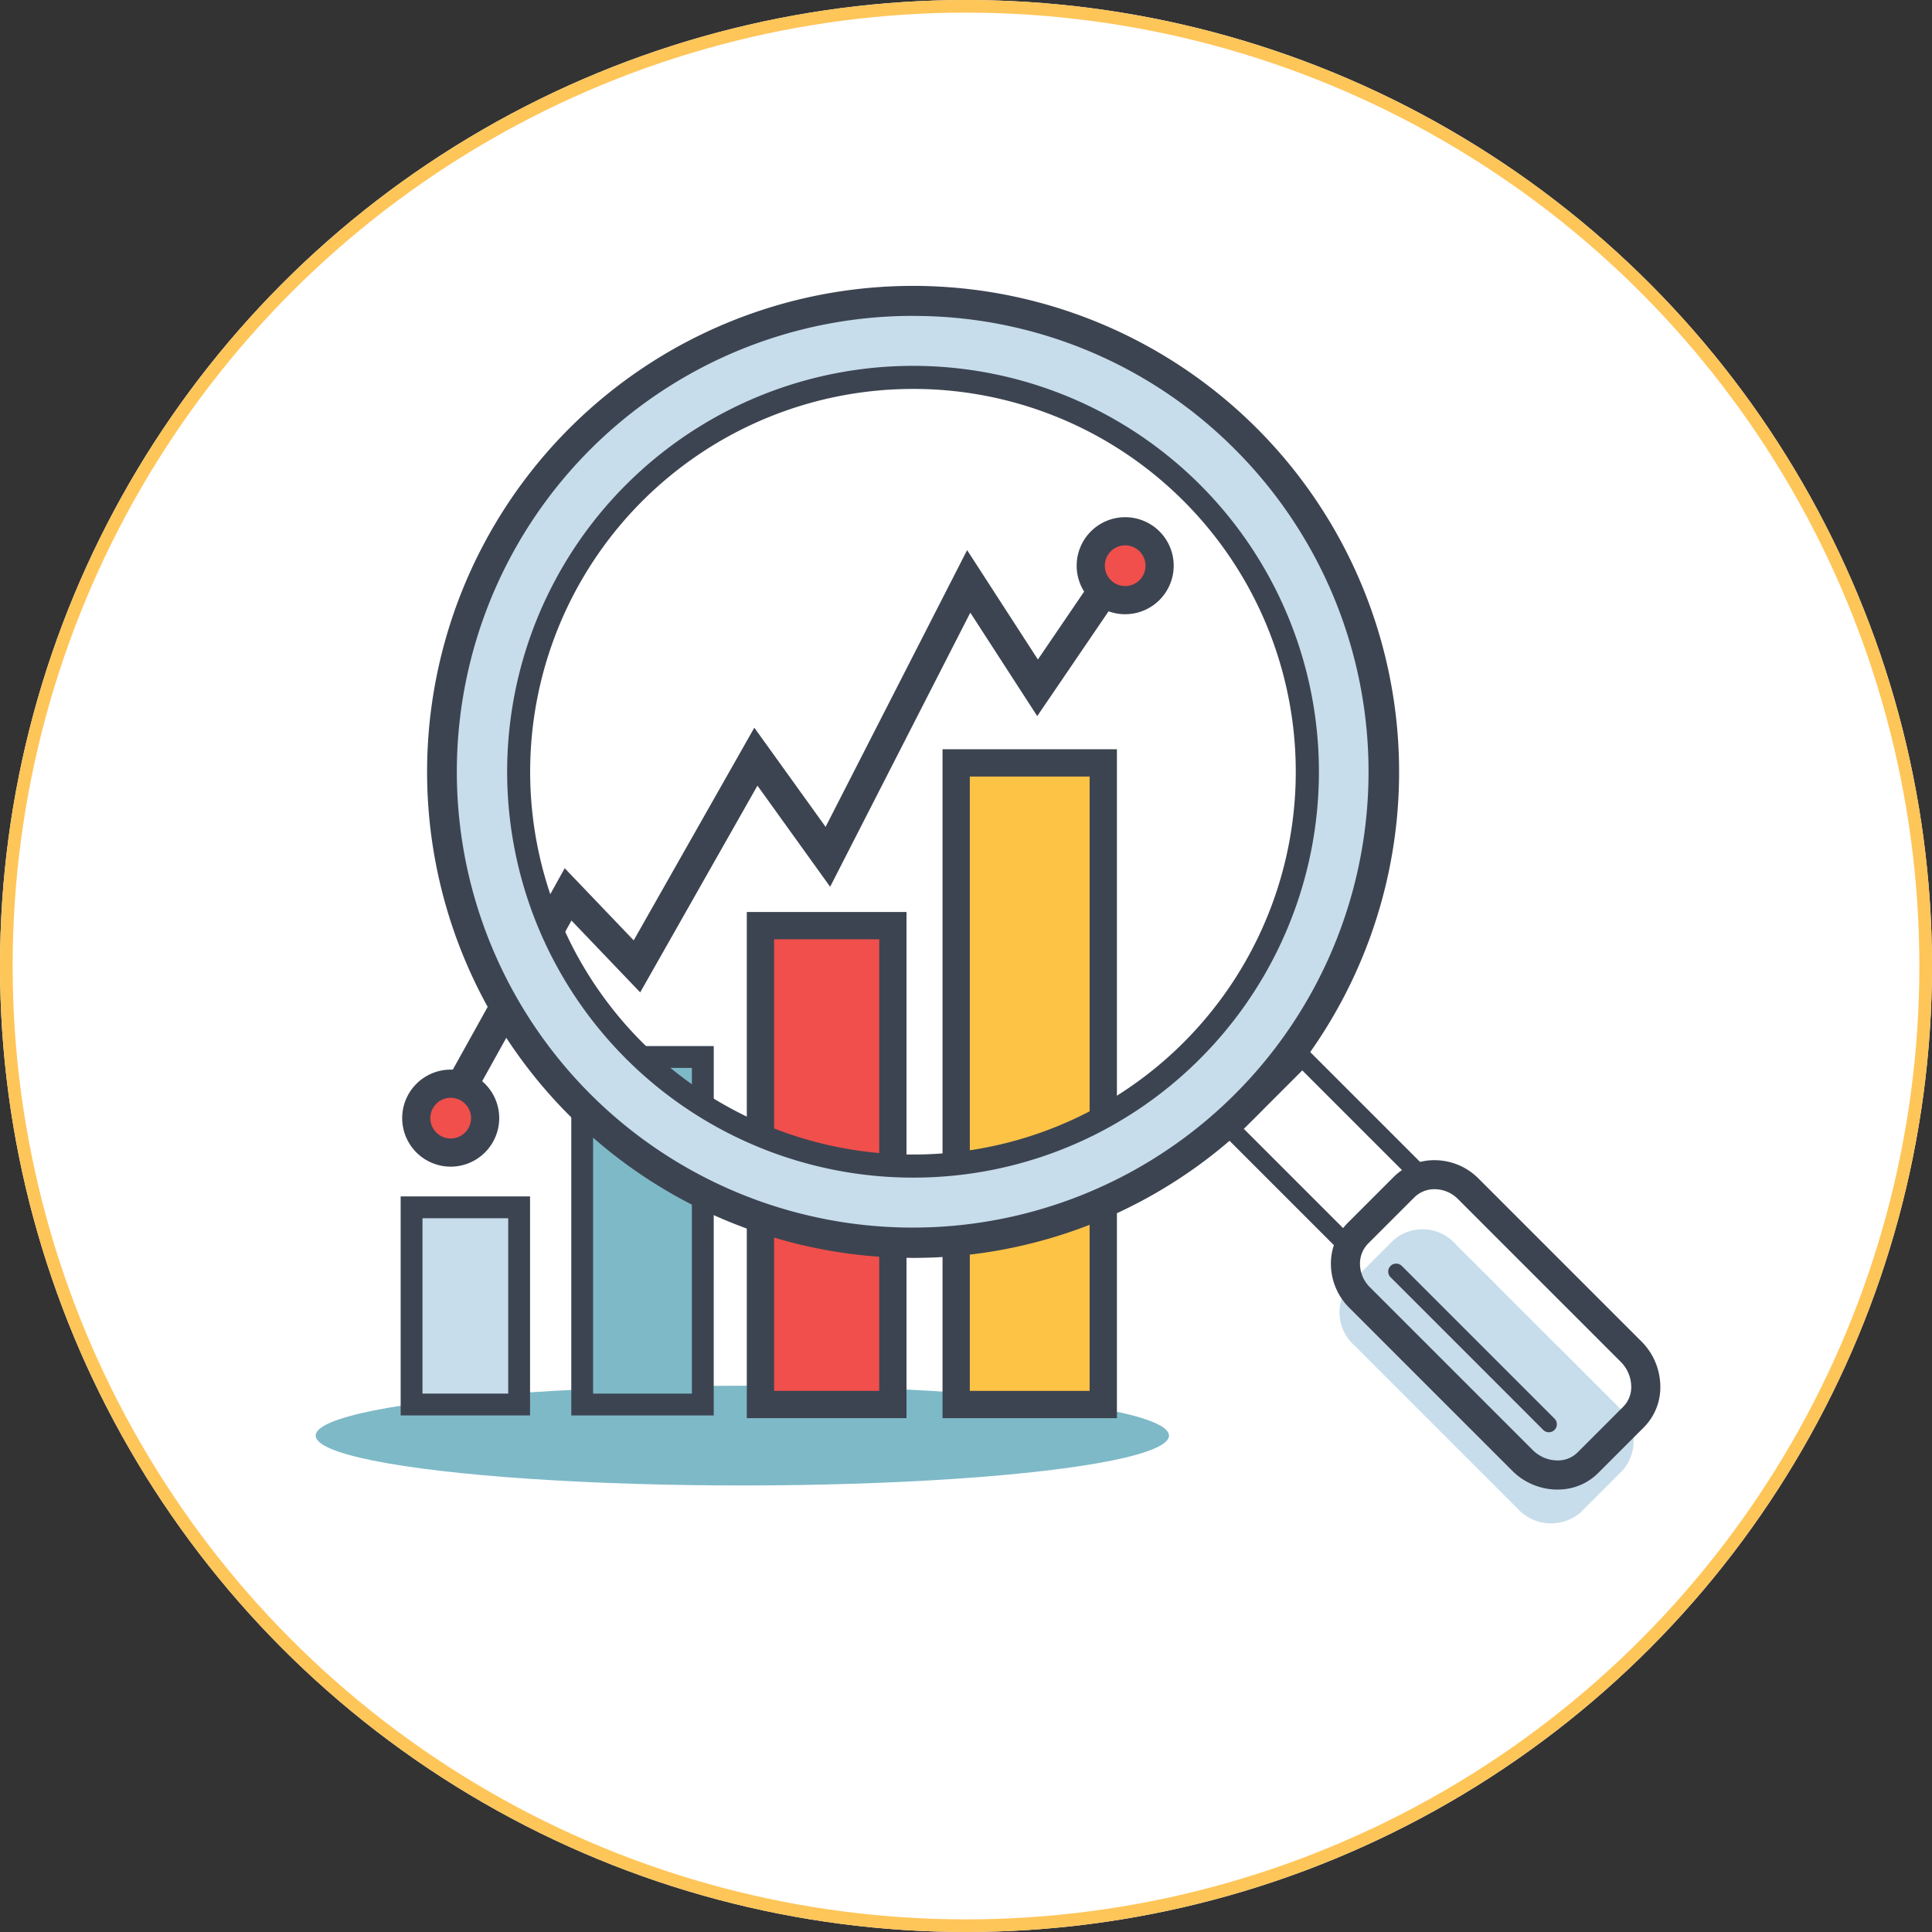 <svg xmlns="http://www.w3.org/2000/svg" width="153" height="153" viewBox="0 0 153 153">
  <rect x="0" y="0" width="153" height="153" fill="#333333" stroke="none"/>
  <g id="Grupo_21282" data-name="Grupo 21282" transform="translate(-477 -2200)">
    <g id="Elipse_1115" data-name="Elipse 1115" transform="translate(477 2200)" fill="#fff" stroke="#fec558" stroke-width="1">
      <circle cx="76.5" cy="76.5" r="76.5" stroke="none"/>
      <circle cx="76.5" cy="76.5" r="76" fill="none"/>
    </g>
    <g id="Grupo_19902" data-name="Grupo 19902" transform="translate(-2083.656 702.29)">
      <path id="Trazado_50982" data-name="Trazado 50982" d="M2629.412,1657.79l-2.167-1.2,10.731-19.316,5.464,5.712,9.552-16.841,5.645,7.854,11.207-21.916,5.605,8.662,6.881-10.106,2.049,1.395-8.982,13.193-5.3-8.192-11.1,21.708-5.757-8.009-9.286,16.373-5.442-5.69Z" transform="translate(-32.6 -70.807)" fill="#3d4451"/>
      <g id="Grupo_19899" data-name="Grupo 19899" transform="translate(2585.656 1520.306)">
        <ellipse id="Elipse_1121" data-name="Elipse 1121" cx="33.788" cy="3.949" rx="33.788" ry="3.949" transform="translate(0 87.144)" fill="#7eb9c7"/>
        <g id="Grupo_19897" data-name="Grupo 19897" transform="translate(6.729 36.739)">
          <g id="Grupo_19896" data-name="Grupo 19896">
            <g id="Grupo_19892" data-name="Grupo 19892" transform="translate(42.912)">
              <rect id="Rectángulo_4940" data-name="Rectángulo 4940" width="11.649" height="50.811" transform="translate(1.081 1.081)" fill="#fdc345"/>
              <path id="Trazado_50983" data-name="Trazado 50983" d="M2829.14,1743.258h-13.811v-52.973h13.811Zm-11.65-2.161h9.488v-48.65h-9.488Z" transform="translate(-2815.329 -1690.285)" fill="#3d4451"/>
            </g>
            <g id="Grupo_19893" data-name="Grupo 19893" transform="translate(27.412 12.889)">
              <rect id="Rectángulo_4941" data-name="Rectángulo 4941" width="10.485" height="37.923" transform="translate(1.081 1.081)" fill="#f04f4c"/>
              <path id="Trazado_50984" data-name="Trazado 50984" d="M2756.265,1790h-12.647v-40.084h12.647Zm-10.485-2.161h8.324v-35.761h-8.324Z" transform="translate(-2743.618 -1749.917)" fill="#3d4451"/>
            </g>
            <g id="Grupo_19894" data-name="Grupo 19894" transform="translate(0 35.412)">
              <rect id="Rectángulo_4942" data-name="Rectángulo 4942" width="8.518" height="15.615" transform="translate(0.864 0.865)" fill="#c7ddeb"/>
              <path id="Trazado_50985" data-name="Trazado 50985" d="M2627.037,1871.471H2616.79v-17.344h10.247Zm-8.518-1.729h6.789v-13.886h-6.789Z" transform="translate(-2616.79 -1854.127)" fill="#3d4451"/>
            </g>
            <g id="Grupo_19895" data-name="Grupo 19895" transform="translate(13.51 23.506)">
              <rect id="Rectángulo_4943" data-name="Rectángulo 4943" width="9.553" height="27.522" transform="translate(0.865 0.865)" fill="#7eb9c7"/>
              <path id="Trazado_50986" data-name="Trazado 50986" d="M2690.579,1828.29H2679.3v-29.251h11.282Zm-9.553-1.729h7.824v-25.793h-7.824Z" transform="translate(-2679.297 -1799.039)" fill="#3d4451"/>
            </g>
          </g>
        </g>
        <g id="Grupo_19898" data-name="Grupo 19898" transform="translate(8.761 0)">
          <path id="Trazado_50987" data-name="Trazado 50987" d="M2698.2,1536.758a37.307,37.307,0,1,0,0,52.76A37.307,37.307,0,0,0,2698.2,1536.758Zm-4.327,48.433a31.187,31.187,0,1,1,0-44.106A31.188,31.188,0,0,1,2693.873,1585.191Z" transform="translate(-2632.714 -1524.636)" fill="#c7ddeb"/>
          <path id="Trazado_50988" data-name="Trazado 50988" d="M2982.854,1880.2a3.6,3.6,0,0,1,.369,5l-3.389,3.39a3.6,3.6,0,0,1-5-.37l-12.893-12.893a3.5,3.5,0,0,1-.3-4.929l3.39-3.389a3.5,3.5,0,0,1,4.929.3Z" transform="translate(-2888.451 -1791.383)" fill="#c7ddeb"/>
          <path id="Trazado_50989" data-name="Trazado 50989" d="M2664.709,1597.326a38.488,38.488,0,1,1,27.237-11.264A38.4,38.4,0,0,1,2664.709,1597.326Zm0-74.6a36.1,36.1,0,1,0,25.523,10.572A35.859,35.859,0,0,0,2664.709,1522.73Z" transform="translate(-2626.19 -1520.306)" fill="#3d4451"/>
          <path id="Trazado_50990" data-name="Trazado 50990" d="M2687.83,1614.09a32.143,32.143,0,1,1,22.74-9.4A32.058,32.058,0,0,1,2687.83,1614.09Zm0-62.458a30.315,30.315,0,1,0,21.446,8.869A30.231,30.231,0,0,0,2687.83,1551.631Z" transform="translate(-2649.311 -1543.427)" fill="#3d4451"/>
          <path id="Trazado_50991" data-name="Trazado 50991" d="M2926.565,1815.5l-10.46-10.459,6.708-6.708,10.46,10.459Zm-8.381-10.459,8.381,8.381,4.629-4.629-8.381-8.381Z" transform="translate(-2853.444 -1738.241)" fill="#3d4451"/>
          <path id="Trazado_50992" data-name="Trazado 50992" d="M2977.467,1868.286c-.065,0-.129,0-.195,0a4.557,4.557,0,0,1-3.03-1.341l-12.893-12.892a4.4,4.4,0,0,1-1.307-3.008,4.031,4.031,0,0,1,1.175-2.986l3.639-3.639a4.042,4.042,0,0,1,2.986-1.176,4.4,4.4,0,0,1,3.007,1.307l12.893,12.892a4.559,4.559,0,0,1,1.34,3.031,3.979,3.979,0,0,1-1.141,3.031l-3.639,3.639A3.958,3.958,0,0,1,2977.467,1868.286Zm-9.735-23.783a2.773,2.773,0,0,0-1.982.807l-3.639,3.639a2.777,2.777,0,0,0-.806,2.059,3.144,3.144,0,0,0,.938,2.146l12.892,12.893a3.343,3.343,0,0,0,2.192.971,2.74,2.74,0,0,0,2.083-.772l3.639-3.639a2.73,2.73,0,0,0,.772-2.082,3.344,3.344,0,0,0-.971-2.192l-12.893-12.892a3.144,3.144,0,0,0-2.146-.937Z" transform="translate(-2887.883 -1773.443)" fill="#3d4451"/>
          <path id="Trazado_50993" data-name="Trazado 50993" d="M2975.582,1866.921c-.072,0-.145,0-.218,0a5.076,5.076,0,0,1-3.375-1.492l-12.893-12.893a4.921,4.921,0,0,1-1.459-3.362,4.544,4.544,0,0,1,1.328-3.366l3.639-3.639a4.564,4.564,0,0,1,3.366-1.328,4.921,4.921,0,0,1,3.362,1.459l12.893,12.893a5.077,5.077,0,0,1,1.492,3.376,4.5,4.5,0,0,1-1.293,3.421l-3.639,3.639A4.471,4.471,0,0,1,2975.582,1866.921Zm-9.735-23.783a2.256,2.256,0,0,0-1.614.655l-3.64,3.639a2.261,2.261,0,0,0-.654,1.678,2.629,2.629,0,0,0,.785,1.792l12.893,12.893a2.815,2.815,0,0,0,1.846.82,2.223,2.223,0,0,0,1.692-.62l3.639-3.639a2.218,2.218,0,0,0,.621-1.693,2.818,2.818,0,0,0-.82-1.847l-12.893-12.893a2.625,2.625,0,0,0-1.792-.785Z" transform="translate(-2885.998 -1771.558)" fill="#3d4451"/>
          <path id="Trazado_50994" data-name="Trazado 50994" d="M2991.358,1892.109a.63.63,0,0,1-.447-.185l-12.093-12.093a.632.632,0,0,1,.894-.894l12.093,12.093a.632.632,0,0,1-.447,1.078Z" transform="translate(-2902.458 -1801.28)" fill="#3d4451"/>
        </g>
      </g>
      <g id="Grupo_19900" data-name="Grupo 19900" transform="translate(2645.906 1538.654)">
        <circle id="Elipse_1122" data-name="Elipse 1122" cx="2.726" cy="2.726" r="2.726" transform="translate(0 3.856) rotate(-45)" fill="#f04f4c"/>
        <path id="Trazado_50995" data-name="Trazado 50995" d="M2868.322,1612.947a3.842,3.842,0,1,1,3.842-3.842A3.846,3.846,0,0,1,2868.322,1612.947Zm0-5.453a1.611,1.611,0,1,0,1.611,1.611A1.613,1.613,0,0,0,2868.322,1607.494Z" transform="translate(-2864.466 -1605.249)" fill="#3d4451"/>
      </g>
      <g id="Grupo_19901" data-name="Grupo 19901" transform="translate(2592.506 1582.416)">
        <circle id="Elipse_1123" data-name="Elipse 1123" cx="2.726" cy="2.726" r="2.726" transform="translate(1.115 1.115)" fill="#f04f4c"/>
        <path id="Trazado_50996" data-name="Trazado 50996" d="M2621.191,1815.353a3.842,3.842,0,1,1,3.842-3.842A3.846,3.846,0,0,1,2621.191,1815.353Zm0-5.453a1.611,1.611,0,1,0,1.611,1.611A1.613,1.613,0,0,0,2621.191,1809.9Z" transform="translate(-2617.349 -1807.669)" fill="#3d4451"/>
      </g>
    </g>
  </g>
</svg>
